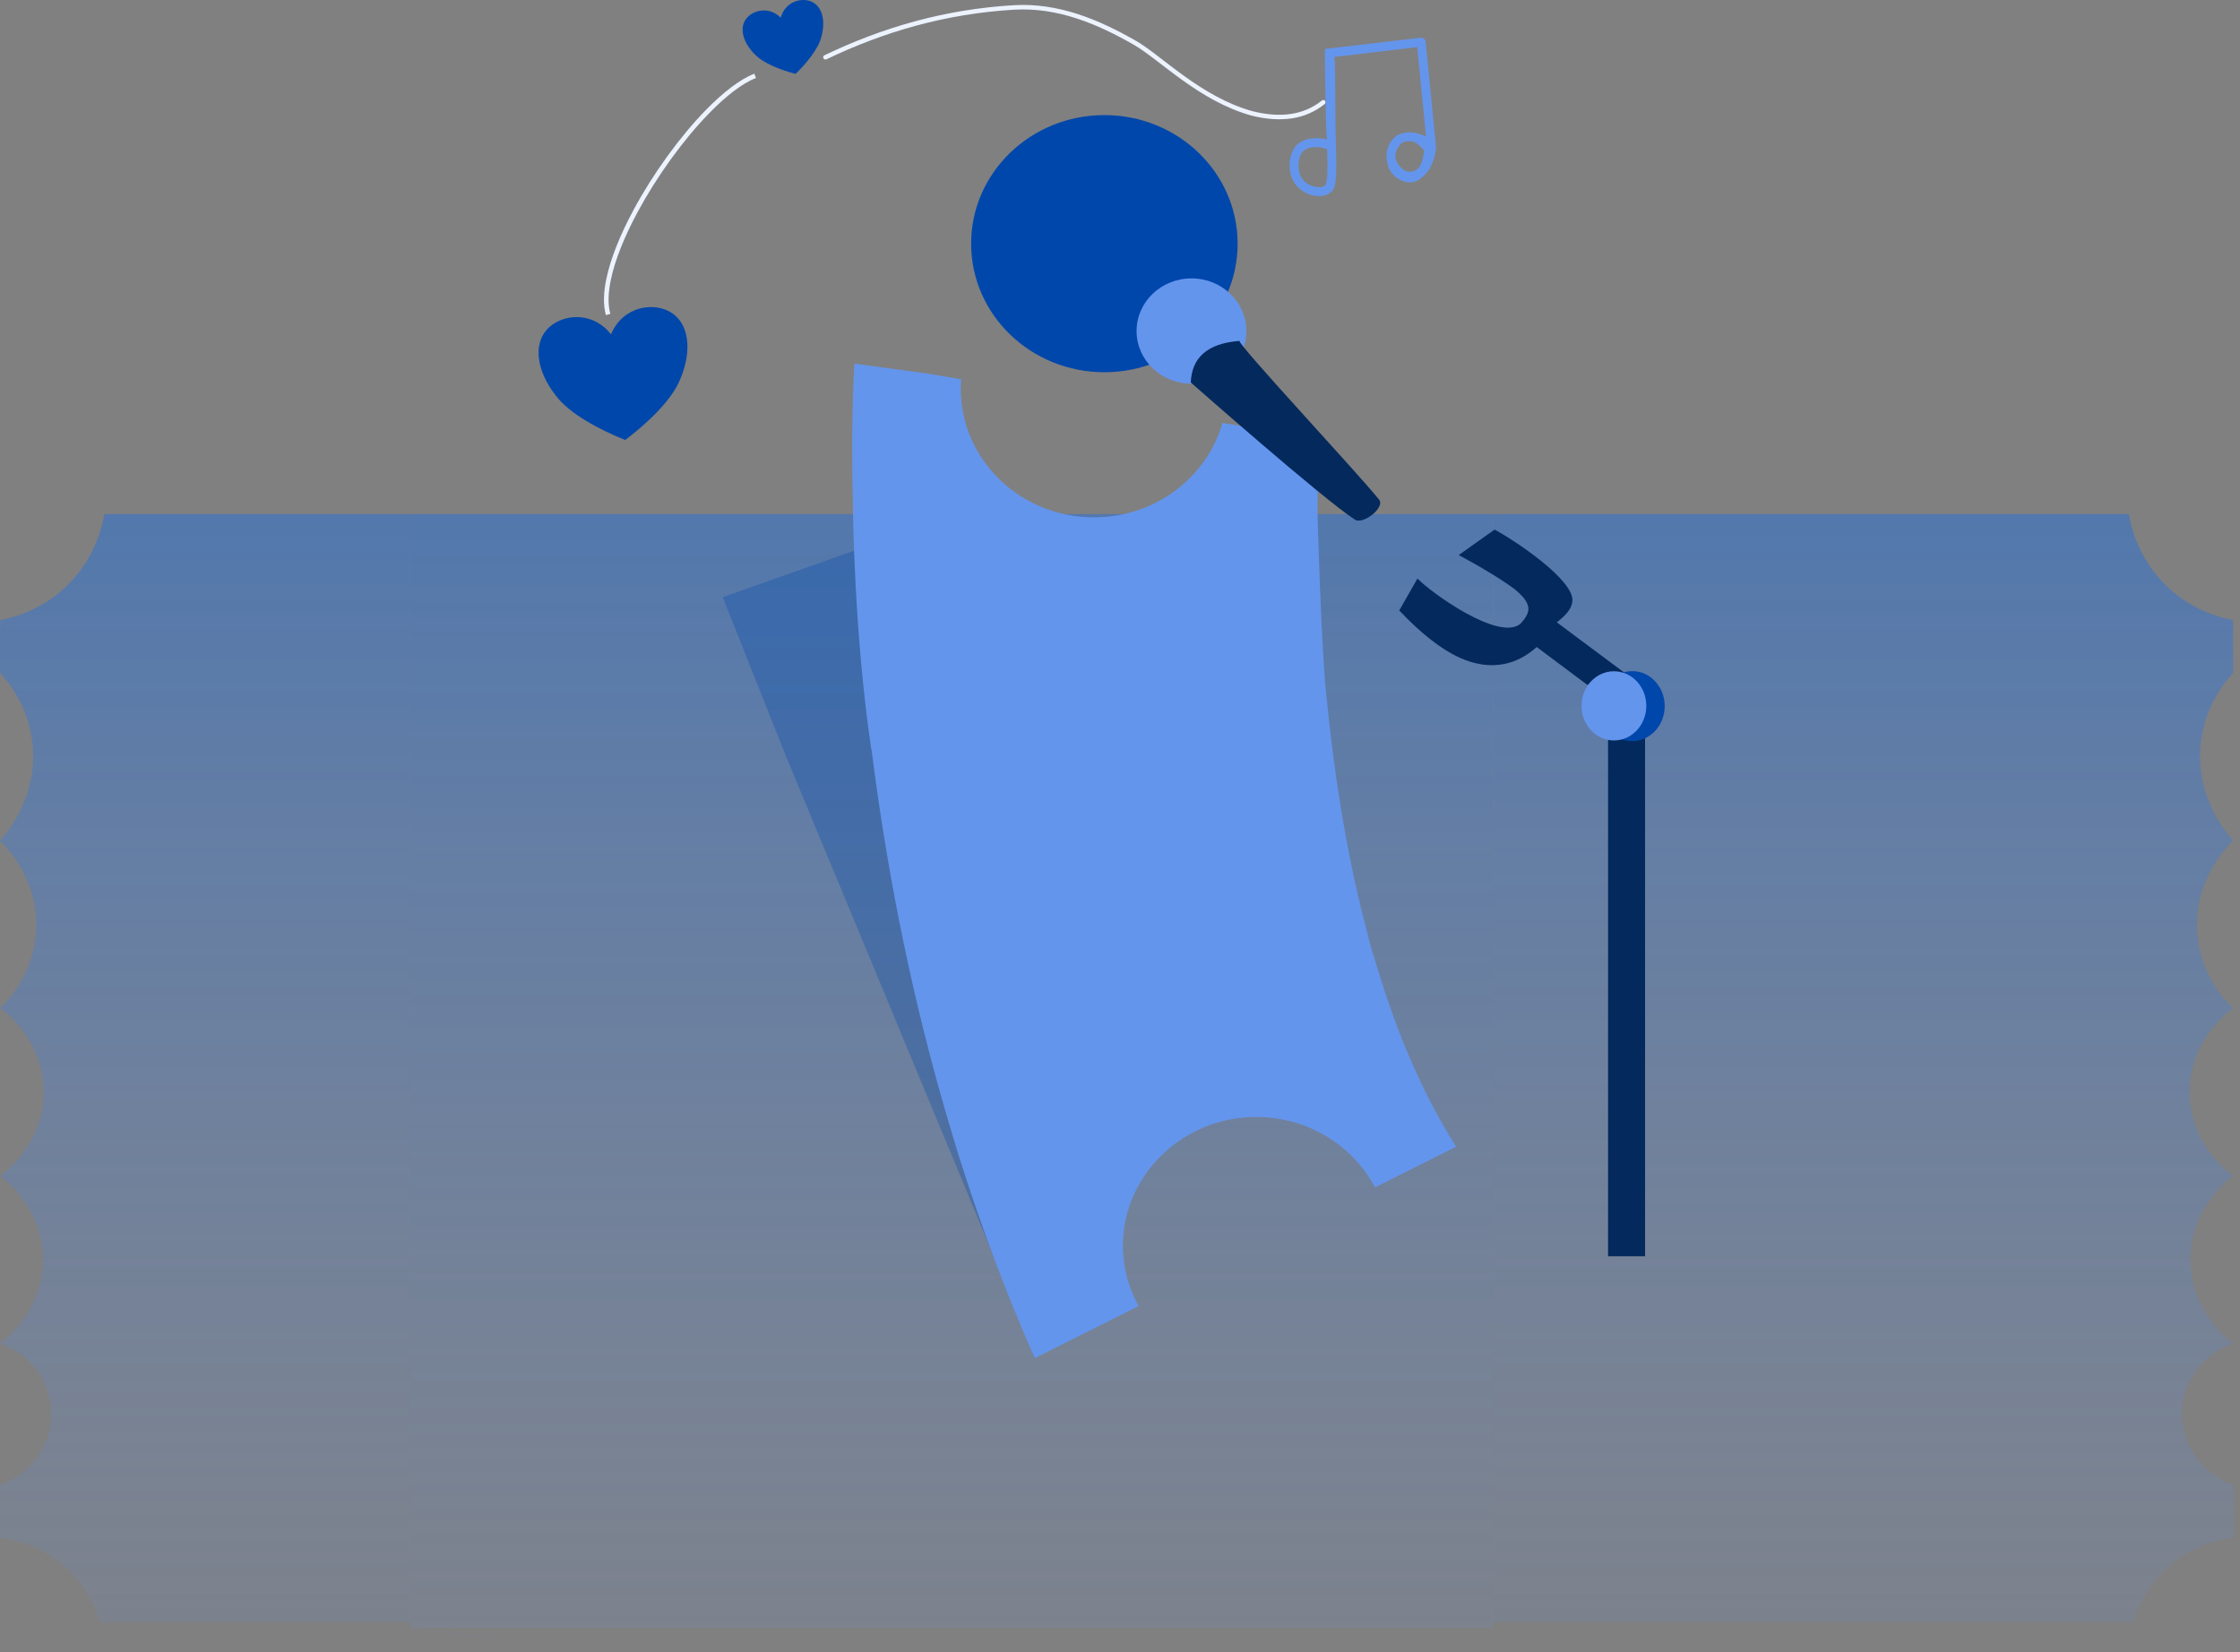 <svg width="183" height="135" viewBox="0 0 183 135" fill="none" xmlns="http://www.w3.org/2000/svg">
<rect x="0" y="0" width="183" height="135" fill="#808080" stroke="none"/>
<path d="M33.5 42L33.5 133C34.5 133 54.533 135.784 33.5 133H122V42H33.5Z" fill="url(#paint0_linear_275_23)" fill-opacity="0.8"/>
<path d="M122 124.112V132.546H174.279C174.693 131.189 175.546 129.351 177.313 127.855C179.343 126.14 181.524 125.761 182.443 125.654C182.438 124.21 182.438 122.765 182.438 121.327C179.823 120.436 178.121 117.906 178.268 115.207C178.404 112.745 180.065 110.579 182.443 109.779C182.15 109.569 178.894 107.127 178.954 102.815C179.009 98.651 182.109 96.322 182.438 96.081C182.16 95.886 178.858 93.49 178.884 89.178C178.909 84.928 182.135 82.583 182.433 82.373C181.923 81.891 179.706 79.679 179.5 76.089C179.247 71.823 182.039 69.063 182.443 68.679C181.999 68.198 179.389 65.243 179.773 60.932C180.055 57.716 181.832 55.631 182.438 54.981C182.438 53.542 182.438 52.103 182.433 50.664C181.525 50.501 178.758 49.876 176.496 47.361C174.608 45.261 174.078 42.972 173.911 42H122.01V52.457C122.005 76.34 122.005 100.228 122 124.112Z" fill="url(#paint1_linear_275_23)" fill-opacity="0.8"/>
<path d="M33.5 132.546H8.164C7.75 131.189 6.897 129.351 5.13 127.855C3.1 126.14 0.919 125.761 0 125.654C0.005 124.21 0.005 122.765 0.005 121.327C2.621 120.436 4.322 117.906 4.175 115.207C4.039 112.745 2.378 110.579 0 109.779C0.293 109.569 3.549 107.127 3.489 102.815C3.434 98.651 0.334 96.322 0.005 96.081C0.283 95.886 3.585 93.49 3.559 89.178C3.534 84.928 0.308 82.583 0.01 82.373C0.52 81.891 2.737 79.679 2.943 76.089C3.196 71.823 0.404 69.063 -0 68.679C0.444 68.198 3.054 65.243 2.67 60.932C2.388 57.716 0.611 55.631 0.005 54.981C0.005 53.542 0.005 52.103 0.01 50.664C0.918 50.501 3.685 49.876 5.947 47.361C7.835 45.261 8.365 42.972 8.532 42H33.5C33.506 65.883 33.495 108.662 33.5 132.546Z" fill="url(#paint2_linear_275_23)" fill-opacity="0.8"/>
<path opacity="0.31" d="M105.88 78.491L96.799 74.095L86.55 86.316L84.83 83.874L86.972 67.444L78.488 41.91L59.046 48.793L64.225 61.829L80.867 101.891L84.537 110.968L84.962 108.333L89.017 92.87L94.685 86.577L104.805 85.799L88.688 74.644L105.88 78.491Z" fill="#0047AB"/>
<path d="M90.224 30.414C96.236 30.414 101.11 25.711 101.11 19.909C101.11 14.107 96.236 9.404 90.224 9.404C84.212 9.404 79.338 14.107 79.338 19.909C79.338 25.711 84.212 30.414 90.224 30.414Z" fill="#0047AB"/>
<path d="M118.955 93.697L112.333 97.022C110.408 93.36 106.325 90.933 101.7 91.302C96.289 91.736 91.973 96.088 91.748 101.322C91.664 103.275 92.129 105.12 93.02 106.717L92.571 106.941L89.033 108.714L84.54 110.969C82.222 105.734 80.261 100.48 78.604 95.293C78.335 94.463 78.075 93.625 77.826 92.794V92.786C77.641 92.177 77.457 91.551 77.317 91.066C77.176 90.584 77.08 90.251 77.08 90.251C74.108 79.883 72.291 69.939 71.2 61.215L71.208 61.384C69.756 51.809 69.683 41.385 69.683 41.385C69.635 39.652 69.623 38.083 69.623 36.7C69.623 35.861 69.623 35.087 69.639 34.389C69.683 31.613 69.784 29.973 69.796 29.74V29.712L75.596 30.498L78.524 30.988C78.504 31.244 78.492 31.505 78.492 31.766C78.492 37.57 83.365 42.271 89.374 42.271C94.388 42.271 98.603 39.006 99.867 34.558L102.995 35.079L107.769 35.917V35.938C107.757 36.102 107.628 38.444 107.644 42.211C107.644 42.211 107.921 52.832 108.37 56.931C108.936 62.743 109.89 69.181 111.507 75.475C111.515 75.495 111.519 75.511 111.523 75.531C112.133 78.006 112.217 78.082 112.221 78.082C113.841 83.685 116.023 89.076 118.96 93.693L118.955 93.697Z" fill="#6495ED"/>
<path fill-rule="evenodd" clip-rule="evenodd" d="M63.782 1.442C64.156 0.115 65.51 -0.243 66.339 0.152C67.168 0.547 67.472 1.696 67.098 3.023C66.852 4.01 65.861 5.194 64.998 6.037C63.83 5.731 62.384 5.192 61.682 4.456C60.701 3.486 60.397 2.338 60.922 1.584C61.447 0.831 62.802 0.473 63.782 1.442ZM49.916 27.318C50.897 24.988 53.441 24.645 54.859 25.553C56.277 26.46 56.568 28.618 55.586 30.948C54.914 32.687 52.842 34.614 51.079 35.951C49.026 35.129 46.517 33.819 45.408 32.32C43.845 30.334 43.554 28.175 44.681 26.925C45.808 25.674 48.352 25.331 49.916 27.318Z" fill="#0047AB"/>
<path fill-rule="evenodd" clip-rule="evenodd" d="M49.863 25.643C49.646 24.88 49.682 23.923 49.907 22.847C50.252 21.196 51.044 19.271 52.091 17.326C53.667 14.398 55.82 11.427 57.908 9.281C59.284 7.866 60.629 6.81 61.761 6.374L61.625 6.023C60.456 6.473 59.061 7.556 57.638 9.018C55.528 11.187 53.352 14.188 51.76 17.148C50.694 19.128 49.89 21.089 49.539 22.77C49.299 23.916 49.27 24.934 49.501 25.746L49.863 25.643ZM67.515 4.847C72.211 2.59 77.271 1.116 82.868 0.791C86.4 0.586 89.652 1.945 92.659 3.676C94.715 4.86 97.973 8.266 102.231 9.441L102.235 9.442C104.638 10.045 106.651 9.765 108.223 8.499C108.242 8.484 108.258 8.465 108.269 8.444C108.281 8.423 108.288 8.4 108.291 8.376C108.293 8.352 108.291 8.327 108.284 8.304C108.278 8.281 108.266 8.259 108.251 8.241C108.236 8.222 108.217 8.206 108.196 8.195C108.175 8.183 108.152 8.176 108.128 8.173C108.104 8.171 108.08 8.173 108.056 8.18C108.033 8.186 108.012 8.198 107.993 8.213C106.506 9.41 104.599 9.656 102.327 9.086C98.104 7.92 94.881 4.532 92.842 3.358C89.773 1.591 86.451 0.214 82.847 0.424C77.2 0.752 72.094 2.239 67.356 4.515C67.334 4.526 67.315 4.54 67.299 4.558C67.283 4.576 67.27 4.597 67.262 4.62C67.254 4.643 67.251 4.667 67.252 4.691C67.254 4.715 67.26 4.739 67.27 4.76C67.281 4.782 67.295 4.802 67.313 4.818C67.331 4.834 67.352 4.846 67.375 4.854C67.398 4.862 67.422 4.866 67.446 4.864C67.47 4.863 67.493 4.857 67.515 4.847Z" fill="#ECF3FF"/>
<path fill-rule="evenodd" clip-rule="evenodd" d="M131.374 57.023H134.396V102.645H131.374V57.023ZM124.266 50.909C124.252 50.925 124.24 50.944 124.224 50.958C123.35 51.708 121.503 51.061 119.745 50.088C117.99 49.117 116.324 47.822 115.801 47.268L114.314 49.878C116.026 51.69 117.704 53.05 119.291 53.756C120.534 54.309 121.741 54.485 122.895 54.251C123.804 54.068 124.694 53.629 125.544 52.867L129.67 55.953L132.921 55.123L127.187 50.85C127.84 50.335 128.375 49.819 128.457 49.147C128.668 47.406 123.689 44.115 122.102 43.272L119.175 45.351C120.523 46.067 123.268 47.651 124.081 48.433C124.494 48.829 124.81 49.212 124.859 49.653C124.903 50.055 124.679 50.451 124.266 50.909Z" fill="#04295C"/>
<path fill-rule="evenodd" clip-rule="evenodd" d="M108.241 3.995C108.241 3.995 108.247 8.272 108.392 11.414C107.97 11.272 107.71 11.278 107.265 11.304C106.785 11.332 106.337 11.486 105.993 11.807C105.635 12.143 105.381 12.667 105.359 13.463C105.312 15.216 106.729 16.071 107.851 16.02C108.435 15.993 108.884 15.711 109.032 15.22C109.173 14.751 109.198 13.556 109.148 12.113C109.054 9.42 109.127 5.801 109.019 4.651L115.782 3.848L116.505 11.179C116.106 10.948 115.673 10.84 115.285 10.818C114.813 10.79 114.411 10.903 114.18 11.04C113.668 11.344 113.183 12.103 113.289 13.022C113.378 13.8 113.726 14.46 114.663 14.817L114.854 14.869C115.526 15 115.873 14.755 116.276 14.4C116.797 13.941 117.187 13.215 117.317 12.097C117.32 12.071 117.32 12.045 117.317 12.02L116.469 3.409C116.464 3.361 116.45 3.314 116.427 3.272C116.404 3.23 116.373 3.192 116.335 3.162C116.298 3.132 116.255 3.109 116.208 3.096C116.162 3.082 116.113 3.078 116.065 3.084L108.241 3.995ZM108.424 12.203C108.028 12.031 107.757 12.003 107.307 12.029C107 12.047 106.709 12.132 106.49 12.338C106.245 12.567 106.1 12.937 106.085 13.482C106.056 14.566 106.711 15.125 107.467 15.267C107.696 15.31 107.916 15.308 108.09 15.244C108.207 15.202 108.301 15.129 108.336 15.011C108.465 14.584 108.468 13.508 108.424 12.203ZM116.357 12.302C115.979 11.878 115.68 11.568 115.243 11.543C114.959 11.526 114.709 11.564 114.573 11.651C114.307 11.822 113.93 12.338 114.009 12.926C114.062 13.328 114.592 14 115.038 14.025C115.876 14.071 116.178 13.572 116.357 12.302Z" fill="#6495ED"/>
<path d="M133.353 60.552C134.815 60.552 136 59.273 136 57.694C136 56.116 134.815 54.836 133.353 54.836C131.891 54.836 130.706 56.116 130.706 57.694C130.706 59.273 131.891 60.552 133.353 60.552Z" fill="#0047AB"/>
<path d="M97.34 31.349C99.818 31.349 101.826 29.423 101.826 27.048C101.826 24.673 99.818 22.747 97.34 22.747C94.862 22.747 92.854 24.673 92.854 27.048C92.854 29.423 94.862 31.349 97.34 31.349Z" fill="#6495ED"/>
<path fill-rule="evenodd" clip-rule="evenodd" d="M101.262 27.855C98.655 28.053 97.362 29.209 97.283 31.251C97.283 31.251 108.061 40.763 110.692 42.459C111.363 42.892 113.17 41.46 112.674 40.835C110.979 38.7 101.15 28.191 101.262 27.855Z" fill="#04295C"/>
<path d="M131.851 60.5C133.313 60.5 134.498 59.234 134.498 57.673C134.498 56.112 133.313 54.847 131.851 54.847C130.389 54.847 129.204 56.112 129.204 57.673C129.204 59.234 130.389 60.5 131.851 60.5Z" fill="#6495ED"/>
<defs>
<linearGradient id="paint0_linear_275_23" x1="77.75" y1="42" x2="77.75" y2="134.238" gradientUnits="userSpaceOnUse">
<stop stop-color="#216FDD" stop-opacity="0.6"/>
<stop offset="1" stop-color="#6495ED" stop-opacity="0.15"/>
</linearGradient>
<linearGradient id="paint1_linear_275_23" x1="152.222" y1="42" x2="152.222" y2="132.546" gradientUnits="userSpaceOnUse">
<stop stop-color="#216FDD" stop-opacity="0.6"/>
<stop offset="1" stop-color="#6495ED" stop-opacity="0.15"/>
</linearGradient>
<linearGradient id="paint2_linear_275_23" x1="16.751" y1="42" x2="16.751" y2="132.546" gradientUnits="userSpaceOnUse">
<stop stop-color="#216FDD" stop-opacity="0.6"/>
<stop offset="1" stop-color="#6495ED" stop-opacity="0.15"/>
</linearGradient>
</defs>
</svg>
